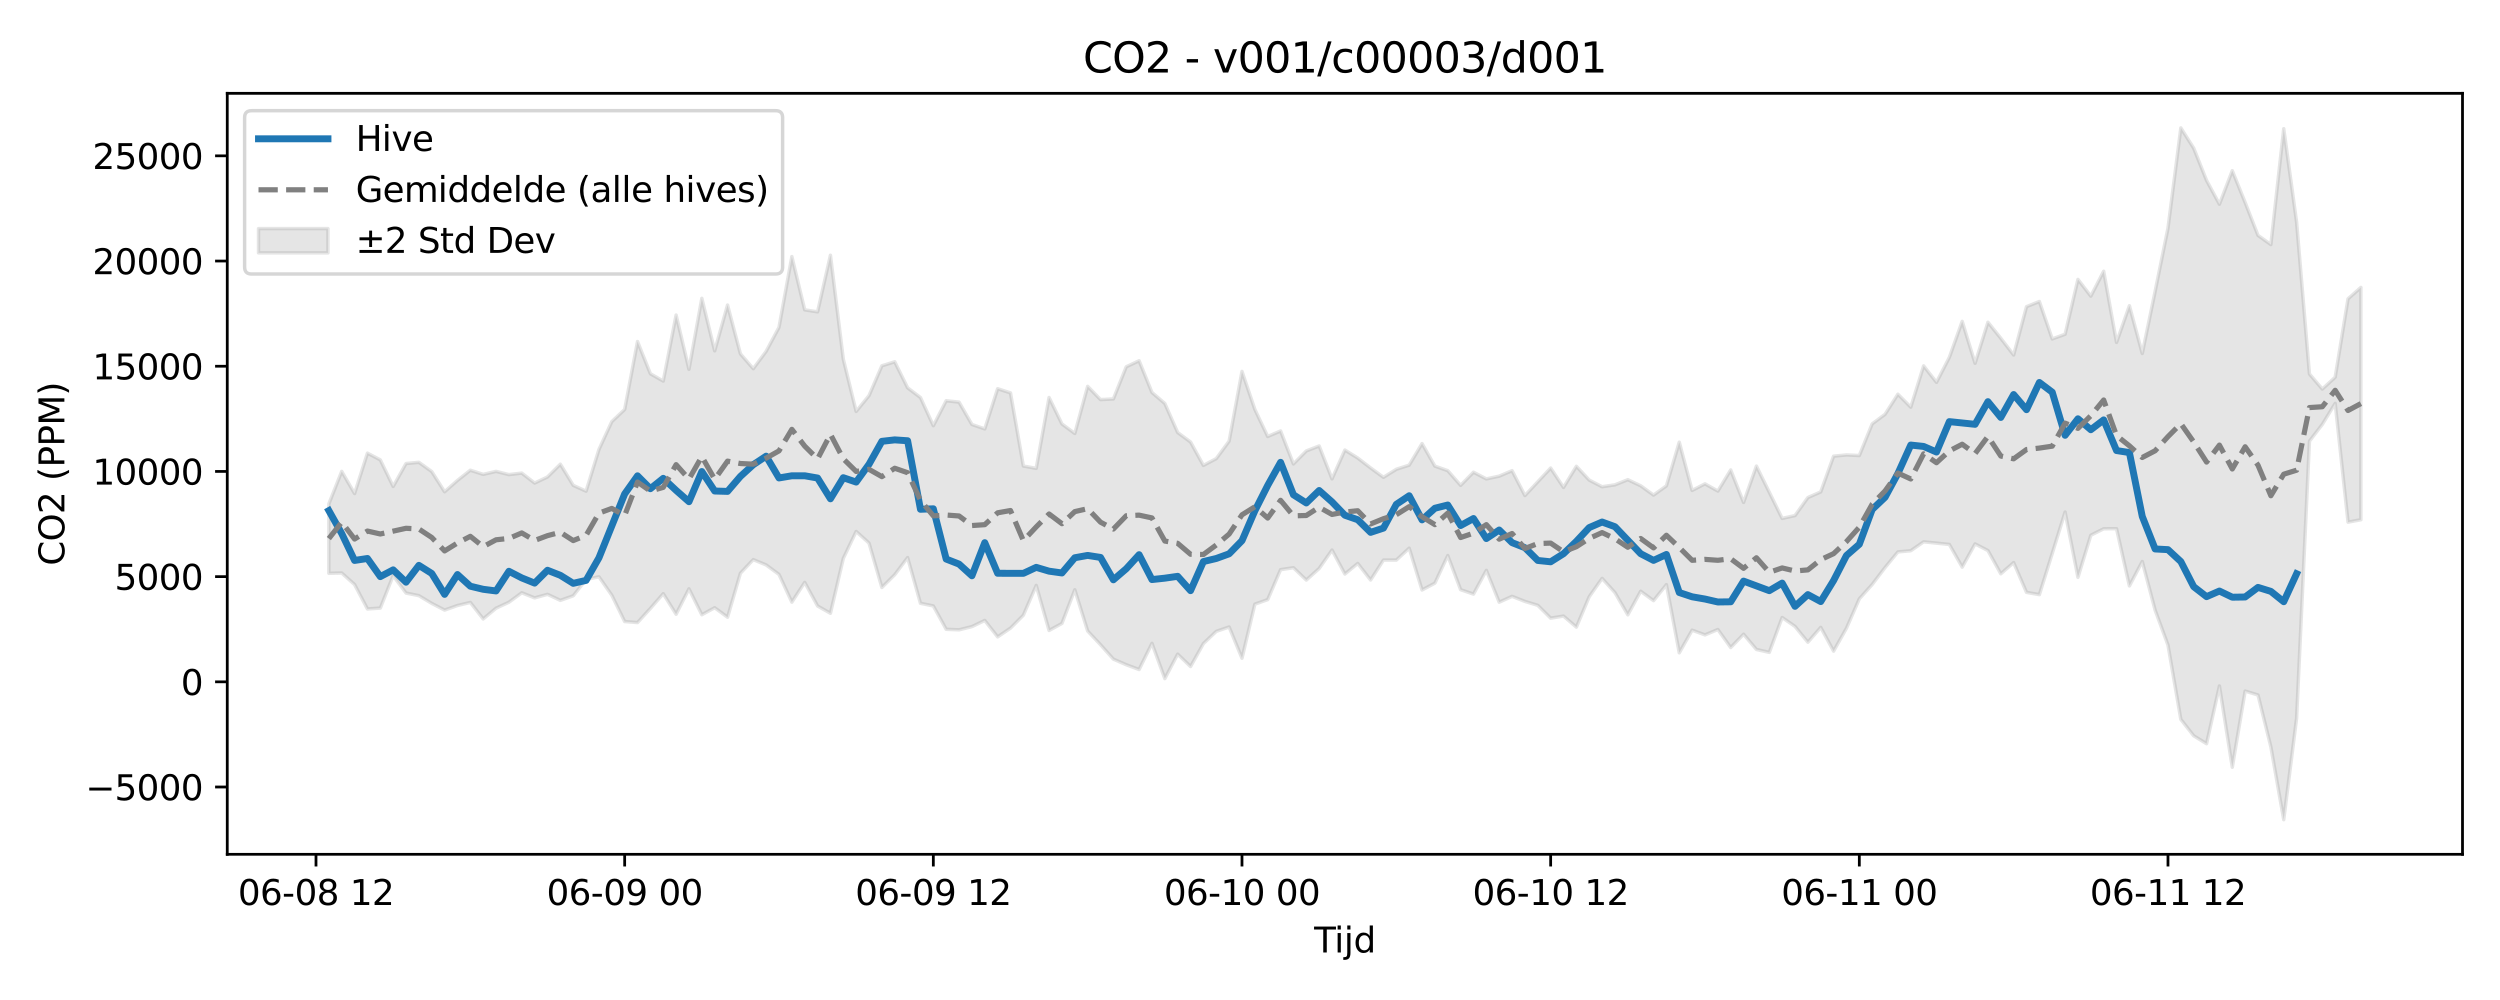 <?xml version="1.0" encoding="utf-8" standalone="no"?>
<!DOCTYPE svg PUBLIC "-//W3C//DTD SVG 1.1//EN"
  "http://www.w3.org/Graphics/SVG/1.1/DTD/svg11.dtd">
<svg xmlns:xlink="http://www.w3.org/1999/xlink" width="720pt" height="288pt" viewBox="0 0 720 288" xmlns="http://www.w3.org/2000/svg" version="1.1">
 <defs>
  <style type="text/css">*{stroke-linejoin: round; stroke-linecap: butt}</style>
 </defs>
 <g id="figure_1">
  <g id="patch_1">
   <path d="M 0 288 
L 720 288 
L 720 0 
L 0 0 
z
" style="fill: #ffffff"/>
  </g>
  <g id="axes_1">
   <g id="patch_2">
    <path d="M 65.45 246.04 
L 709.2 246.04 
L 709.2 26.88 
L 65.45 26.88 
z
" style="fill: #ffffff"/>
   </g>
   <g id="FillBetweenPolyCollection_1">
    <defs>
     <path id="m226ddd2a98" d="M 94.711 -142.892 
L 94.711 -122.888 
L 98.415 -122.974 
L 102.119 -119.655 
L 105.823 -112.621 
L 109.527 -112.869 
L 113.231 -122.221 
L 116.935 -117.198 
L 120.639 -116.45 
L 124.343 -114.221 
L 128.047 -112.298 
L 131.751 -113.607 
L 135.455 -114.495 
L 139.159 -109.742 
L 142.863 -112.836 
L 146.567 -114.556 
L 150.271 -117.28 
L 153.975 -115.806 
L 157.679 -116.831 
L 161.383 -115.09 
L 165.087 -116.406 
L 168.791 -121.104 
L 172.495 -121.879 
L 176.199 -116.568 
L 179.903 -108.994 
L 183.607 -108.7 
L 187.311 -112.774 
L 191.015 -117.022 
L 194.719 -111.094 
L 198.423 -118.417 
L 202.126 -110.954 
L 205.83 -112.976 
L 209.534 -110.239 
L 213.238 -122.91 
L 216.942 -126.828 
L 220.646 -125.298 
L 224.35 -122.568 
L 228.054 -114.579 
L 231.758 -120.276 
L 235.462 -113.474 
L 239.166 -111.375 
L 242.87 -127.166 
L 246.574 -134.935 
L 250.278 -131.588 
L 253.982 -118.807 
L 257.686 -122.484 
L 261.39 -127.411 
L 265.094 -114.248 
L 268.798 -113.487 
L 272.502 -106.757 
L 276.206 -106.609 
L 279.91 -107.535 
L 283.614 -109.312 
L 287.318 -104.577 
L 291.022 -107.096 
L 294.726 -110.816 
L 298.43 -119.397 
L 302.134 -106.423 
L 305.838 -108.454 
L 309.542 -118.151 
L 313.246 -106.27 
L 316.95 -102.317 
L 320.654 -98.17 
L 324.358 -96.556 
L 328.061 -95.172 
L 331.765 -102.714 
L 335.469 -92.556 
L 339.173 -99.608 
L 342.877 -96.035 
L 346.581 -102.649 
L 350.285 -106.166 
L 353.989 -107.427 
L 357.693 -98.427 
L 361.397 -114 
L 365.101 -115.31 
L 368.805 -123.931 
L 372.509 -124.497 
L 376.213 -120.947 
L 379.917 -124.272 
L 383.621 -129.587 
L 387.325 -122.679 
L 391.029 -125.726 
L 394.733 -120.957 
L 398.437 -126.695 
L 402.141 -126.694 
L 405.845 -130.128 
L 409.549 -118.081 
L 413.253 -120.055 
L 416.957 -128.002 
L 420.661 -118.171 
L 424.365 -116.899 
L 428.069 -123.739 
L 431.773 -114.569 
L 435.477 -116.253 
L 439.181 -114.791 
L 442.885 -113.663 
L 446.589 -109.97 
L 450.292 -110.569 
L 453.996 -107.389 
L 457.7 -116.152 
L 461.404 -121.419 
L 465.108 -117.329 
L 468.812 -110.931 
L 472.516 -117.724 
L 476.22 -115.012 
L 479.924 -119.62 
L 483.628 -99.984 
L 487.332 -106.514 
L 491.036 -105.149 
L 494.74 -106.702 
L 498.444 -101.506 
L 502.148 -105.344 
L 505.852 -100.954 
L 509.556 -100.11 
L 513.26 -110.165 
L 516.964 -107.591 
L 520.668 -103.044 
L 524.372 -107.319 
L 528.076 -100.471 
L 531.78 -107.068 
L 535.484 -115.533 
L 539.188 -119.669 
L 542.892 -124.538 
L 546.596 -129.046 
L 550.3 -129.383 
L 554.004 -131.951 
L 557.708 -131.583 
L 561.412 -131.192 
L 565.116 -124.669 
L 568.82 -131.352 
L 572.524 -129.44 
L 576.227 -122.746 
L 579.931 -125.97 
L 583.635 -117.394 
L 587.339 -116.743 
L 591.043 -128.613 
L 594.747 -140.534 
L 598.451 -121.728 
L 602.155 -133.854 
L 605.859 -135.712 
L 609.563 -135.723 
L 613.267 -119.257 
L 616.971 -126.289 
L 620.675 -112.285 
L 624.379 -102.214 
L 628.083 -80.811 
L 631.787 -76.089 
L 635.491 -73.811 
L 639.195 -90.443 
L 642.899 -67.026 
L 646.603 -88.975 
L 650.307 -87.834 
L 654.011 -72.9 
L 657.715 -51.922 
L 661.419 -81.128 
L 665.123 -160.953 
L 668.827 -165.771 
L 672.531 -171.829 
L 676.235 -137.617 
L 679.939 -138.319 
L 679.939 -205.218 
L 679.939 -205.218 
L 676.235 -201.945 
L 672.531 -179.352 
L 668.827 -175.951 
L 665.123 -180.285 
L 661.419 -224.041 
L 657.715 -250.937 
L 654.011 -217.561 
L 650.307 -220.205 
L 646.603 -229.684 
L 642.899 -238.845 
L 639.195 -229.18 
L 635.491 -236.041 
L 631.787 -245.327 
L 628.083 -251.158 
L 624.379 -222.307 
L 620.675 -204.075 
L 616.971 -186.198 
L 613.267 -199.948 
L 609.563 -189.384 
L 605.859 -209.887 
L 602.155 -202.704 
L 598.451 -207.53 
L 594.747 -191.735 
L 591.043 -190.391 
L 587.339 -201.168 
L 583.635 -199.678 
L 579.931 -185.755 
L 576.227 -190.581 
L 572.524 -195.195 
L 568.82 -183.367 
L 565.116 -195.451 
L 561.412 -185.08 
L 557.708 -177.888 
L 554.004 -182.633 
L 550.3 -170.73 
L 546.596 -174.468 
L 542.892 -168.683 
L 539.188 -165.924 
L 535.484 -156.812 
L 531.78 -156.982 
L 528.076 -156.623 
L 524.372 -146.334 
L 520.668 -144.705 
L 516.964 -139.515 
L 513.26 -138.701 
L 509.556 -146.239 
L 505.852 -153.772 
L 502.148 -143.3 
L 498.444 -152.654 
L 494.74 -146.573 
L 491.036 -148.653 
L 487.332 -146.751 
L 483.628 -160.657 
L 479.924 -148.072 
L 476.22 -145.414 
L 472.516 -148.1 
L 468.812 -149.852 
L 465.108 -148.37 
L 461.404 -147.817 
L 457.7 -149.739 
L 453.996 -153.704 
L 450.292 -147.618 
L 446.589 -153.204 
L 442.885 -149.249 
L 439.181 -145.279 
L 435.477 -152.445 
L 431.773 -150.87 
L 428.069 -150.076 
L 424.365 -152.01 
L 420.661 -148.221 
L 416.957 -152.451 
L 413.253 -153.753 
L 409.549 -160.254 
L 405.845 -154.043 
L 402.141 -152.85 
L 398.437 -150.528 
L 394.733 -153.243 
L 391.029 -156.088 
L 387.325 -158.387 
L 383.621 -150.095 
L 379.917 -159.566 
L 376.213 -158.128 
L 372.509 -154.38 
L 368.805 -163.885 
L 365.101 -162.289 
L 361.397 -170.088 
L 357.693 -181.032 
L 353.989 -160.954 
L 350.285 -155.917 
L 346.581 -153.965 
L 342.877 -160.707 
L 339.173 -163.437 
L 335.469 -171.804 
L 331.765 -174.968 
L 328.061 -184.107 
L 324.358 -182.366 
L 320.654 -173.105 
L 316.95 -172.917 
L 313.246 -176.736 
L 309.542 -163.167 
L 305.838 -165.902 
L 302.134 -173.517 
L 298.43 -153.116 
L 294.726 -153.783 
L 291.022 -174.846 
L 287.318 -176.048 
L 283.614 -164.477 
L 279.91 -165.754 
L 276.206 -172.19 
L 272.502 -172.588 
L 268.798 -165.397 
L 265.094 -173.508 
L 261.39 -176.318 
L 257.686 -183.805 
L 253.982 -182.649 
L 250.278 -174.072 
L 246.574 -169.507 
L 242.87 -184.574 
L 239.166 -214.497 
L 235.462 -198.192 
L 231.758 -198.764 
L 228.054 -214.111 
L 224.35 -193.728 
L 220.646 -186.818 
L 216.942 -181.812 
L 213.238 -186.101 
L 209.534 -200.149 
L 205.83 -186.954 
L 202.126 -202.081 
L 198.423 -181.635 
L 194.719 -197.266 
L 191.015 -178.251 
L 187.311 -180.362 
L 183.607 -189.645 
L 179.903 -170.07 
L 176.199 -166.584 
L 172.495 -158.547 
L 168.791 -146.538 
L 165.087 -148.223 
L 161.383 -154.317 
L 157.679 -150.636 
L 153.975 -148.883 
L 150.271 -151.749 
L 146.567 -151.314 
L 142.863 -152.243 
L 139.159 -151.382 
L 135.455 -152.579 
L 131.751 -149.639 
L 128.047 -146.371 
L 124.343 -152.193 
L 120.639 -154.853 
L 116.935 -154.507 
L 113.231 -147.894 
L 109.527 -155.557 
L 105.823 -157.497 
L 102.119 -145.861 
L 98.415 -152.246 
L 94.711 -142.892 
z
" style="stroke: #808080; stroke-opacity: 0.2"/>
    </defs>
    <g clip-path="url(#pb42e185a07)">
     <use xlink:href="#m226ddd2a98" x="0" y="288" style="fill: #808080; fill-opacity: 0.2; stroke: #808080; stroke-opacity: 0.2"/>
    </g>
   </g>
   <g id="matplotlib.axis_1">
    <g id="xtick_1">
     <g id="line2d_1">
      <defs>
       <path id="m6444cb2dff" d="M 0 0 
L 0 3.5 
" style="stroke: #000000; stroke-width: 0.8"/>
      </defs>
      <g>
       <use xlink:href="#m6444cb2dff" x="91.007" y="246.04" style="stroke: #000000; stroke-width: 0.8"/>
      </g>
     </g>
     <g id="text_1">
      <!-- 06-08 12 -->
      <g transform="translate(68.527 260.638) scale(0.1 -0.1)">
       <defs>
        <path id="DejaVuSans-30" d="M 2034 4250 
Q 1547 4250 1301 3770 
Q 1056 3291 1056 2328 
Q 1056 1369 1301 889 
Q 1547 409 2034 409 
Q 2525 409 2770 889 
Q 3016 1369 3016 2328 
Q 3016 3291 2770 3770 
Q 2525 4250 2034 4250 
z
M 2034 4750 
Q 2819 4750 3233 4129 
Q 3647 3509 3647 2328 
Q 3647 1150 3233 529 
Q 2819 -91 2034 -91 
Q 1250 -91 836 529 
Q 422 1150 422 2328 
Q 422 3509 836 4129 
Q 1250 4750 2034 4750 
z
" transform="scale(0.016)"/>
        <path id="DejaVuSans-36" d="M 2113 2584 
Q 1688 2584 1439 2293 
Q 1191 2003 1191 1497 
Q 1191 994 1439 701 
Q 1688 409 2113 409 
Q 2538 409 2786 701 
Q 3034 994 3034 1497 
Q 3034 2003 2786 2293 
Q 2538 2584 2113 2584 
z
M 3366 4563 
L 3366 3988 
Q 3128 4100 2886 4159 
Q 2644 4219 2406 4219 
Q 1781 4219 1451 3797 
Q 1122 3375 1075 2522 
Q 1259 2794 1537 2939 
Q 1816 3084 2150 3084 
Q 2853 3084 3261 2657 
Q 3669 2231 3669 1497 
Q 3669 778 3244 343 
Q 2819 -91 2113 -91 
Q 1303 -91 875 529 
Q 447 1150 447 2328 
Q 447 3434 972 4092 
Q 1497 4750 2381 4750 
Q 2619 4750 2861 4703 
Q 3103 4656 3366 4563 
z
" transform="scale(0.016)"/>
        <path id="DejaVuSans-2d" d="M 313 2009 
L 1997 2009 
L 1997 1497 
L 313 1497 
L 313 2009 
z
" transform="scale(0.016)"/>
        <path id="DejaVuSans-38" d="M 2034 2216 
Q 1584 2216 1326 1975 
Q 1069 1734 1069 1313 
Q 1069 891 1326 650 
Q 1584 409 2034 409 
Q 2484 409 2743 651 
Q 3003 894 3003 1313 
Q 3003 1734 2745 1975 
Q 2488 2216 2034 2216 
z
M 1403 2484 
Q 997 2584 770 2862 
Q 544 3141 544 3541 
Q 544 4100 942 4425 
Q 1341 4750 2034 4750 
Q 2731 4750 3128 4425 
Q 3525 4100 3525 3541 
Q 3525 3141 3298 2862 
Q 3072 2584 2669 2484 
Q 3125 2378 3379 2068 
Q 3634 1759 3634 1313 
Q 3634 634 3220 271 
Q 2806 -91 2034 -91 
Q 1263 -91 848 271 
Q 434 634 434 1313 
Q 434 1759 690 2068 
Q 947 2378 1403 2484 
z
M 1172 3481 
Q 1172 3119 1398 2916 
Q 1625 2713 2034 2713 
Q 2441 2713 2670 2916 
Q 2900 3119 2900 3481 
Q 2900 3844 2670 4047 
Q 2441 4250 2034 4250 
Q 1625 4250 1398 4047 
Q 1172 3844 1172 3481 
z
" transform="scale(0.016)"/>
        <path id="DejaVuSans-20" transform="scale(0.016)"/>
        <path id="DejaVuSans-31" d="M 794 531 
L 1825 531 
L 1825 4091 
L 703 3866 
L 703 4441 
L 1819 4666 
L 2450 4666 
L 2450 531 
L 3481 531 
L 3481 0 
L 794 0 
L 794 531 
z
" transform="scale(0.016)"/>
        <path id="DejaVuSans-32" d="M 1228 531 
L 3431 531 
L 3431 0 
L 469 0 
L 469 531 
Q 828 903 1448 1529 
Q 2069 2156 2228 2338 
Q 2531 2678 2651 2914 
Q 2772 3150 2772 3378 
Q 2772 3750 2511 3984 
Q 2250 4219 1831 4219 
Q 1534 4219 1204 4116 
Q 875 4013 500 3803 
L 500 4441 
Q 881 4594 1212 4672 
Q 1544 4750 1819 4750 
Q 2544 4750 2975 4387 
Q 3406 4025 3406 3419 
Q 3406 3131 3298 2873 
Q 3191 2616 2906 2266 
Q 2828 2175 2409 1742 
Q 1991 1309 1228 531 
z
" transform="scale(0.016)"/>
       </defs>
       <use xlink:href="#DejaVuSans-30"/>
       <use xlink:href="#DejaVuSans-36" transform="translate(63.623 0)"/>
       <use xlink:href="#DejaVuSans-2d" transform="translate(127.246 0)"/>
       <use xlink:href="#DejaVuSans-30" transform="translate(163.33 0)"/>
       <use xlink:href="#DejaVuSans-38" transform="translate(226.953 0)"/>
       <use xlink:href="#DejaVuSans-20" transform="translate(290.576 0)"/>
       <use xlink:href="#DejaVuSans-31" transform="translate(322.363 0)"/>
       <use xlink:href="#DejaVuSans-32" transform="translate(385.986 0)"/>
      </g>
     </g>
    </g>
    <g id="xtick_2">
     <g id="line2d_2">
      <g>
       <use xlink:href="#m6444cb2dff" x="179.903" y="246.04" style="stroke: #000000; stroke-width: 0.8"/>
      </g>
     </g>
     <g id="text_2">
      <!-- 06-09 00 -->
      <g transform="translate(157.422 260.638) scale(0.1 -0.1)">
       <defs>
        <path id="DejaVuSans-39" d="M 703 97 
L 703 672 
Q 941 559 1184 500 
Q 1428 441 1663 441 
Q 2288 441 2617 861 
Q 2947 1281 2994 2138 
Q 2813 1869 2534 1725 
Q 2256 1581 1919 1581 
Q 1219 1581 811 2004 
Q 403 2428 403 3163 
Q 403 3881 828 4315 
Q 1253 4750 1959 4750 
Q 2769 4750 3195 4129 
Q 3622 3509 3622 2328 
Q 3622 1225 3098 567 
Q 2575 -91 1691 -91 
Q 1453 -91 1209 -44 
Q 966 3 703 97 
z
M 1959 2075 
Q 2384 2075 2632 2365 
Q 2881 2656 2881 3163 
Q 2881 3666 2632 3958 
Q 2384 4250 1959 4250 
Q 1534 4250 1286 3958 
Q 1038 3666 1038 3163 
Q 1038 2656 1286 2365 
Q 1534 2075 1959 2075 
z
" transform="scale(0.016)"/>
       </defs>
       <use xlink:href="#DejaVuSans-30"/>
       <use xlink:href="#DejaVuSans-36" transform="translate(63.623 0)"/>
       <use xlink:href="#DejaVuSans-2d" transform="translate(127.246 0)"/>
       <use xlink:href="#DejaVuSans-30" transform="translate(163.33 0)"/>
       <use xlink:href="#DejaVuSans-39" transform="translate(226.953 0)"/>
       <use xlink:href="#DejaVuSans-20" transform="translate(290.576 0)"/>
       <use xlink:href="#DejaVuSans-30" transform="translate(322.363 0)"/>
       <use xlink:href="#DejaVuSans-30" transform="translate(385.986 0)"/>
      </g>
     </g>
    </g>
    <g id="xtick_3">
     <g id="line2d_3">
      <g>
       <use xlink:href="#m6444cb2dff" x="268.798" y="246.04" style="stroke: #000000; stroke-width: 0.8"/>
      </g>
     </g>
     <g id="text_3">
      <!-- 06-09 12 -->
      <g transform="translate(246.317 260.638) scale(0.1 -0.1)">
       <use xlink:href="#DejaVuSans-30"/>
       <use xlink:href="#DejaVuSans-36" transform="translate(63.623 0)"/>
       <use xlink:href="#DejaVuSans-2d" transform="translate(127.246 0)"/>
       <use xlink:href="#DejaVuSans-30" transform="translate(163.33 0)"/>
       <use xlink:href="#DejaVuSans-39" transform="translate(226.953 0)"/>
       <use xlink:href="#DejaVuSans-20" transform="translate(290.576 0)"/>
       <use xlink:href="#DejaVuSans-31" transform="translate(322.363 0)"/>
       <use xlink:href="#DejaVuSans-32" transform="translate(385.986 0)"/>
      </g>
     </g>
    </g>
    <g id="xtick_4">
     <g id="line2d_4">
      <g>
       <use xlink:href="#m6444cb2dff" x="357.693" y="246.04" style="stroke: #000000; stroke-width: 0.8"/>
      </g>
     </g>
     <g id="text_4">
      <!-- 06-10 00 -->
      <g transform="translate(335.213 260.638) scale(0.1 -0.1)">
       <use xlink:href="#DejaVuSans-30"/>
       <use xlink:href="#DejaVuSans-36" transform="translate(63.623 0)"/>
       <use xlink:href="#DejaVuSans-2d" transform="translate(127.246 0)"/>
       <use xlink:href="#DejaVuSans-31" transform="translate(163.33 0)"/>
       <use xlink:href="#DejaVuSans-30" transform="translate(226.953 0)"/>
       <use xlink:href="#DejaVuSans-20" transform="translate(290.576 0)"/>
       <use xlink:href="#DejaVuSans-30" transform="translate(322.363 0)"/>
       <use xlink:href="#DejaVuSans-30" transform="translate(385.986 0)"/>
      </g>
     </g>
    </g>
    <g id="xtick_5">
     <g id="line2d_5">
      <g>
       <use xlink:href="#m6444cb2dff" x="446.589" y="246.04" style="stroke: #000000; stroke-width: 0.8"/>
      </g>
     </g>
     <g id="text_5">
      <!-- 06-10 12 -->
      <g transform="translate(424.108 260.638) scale(0.1 -0.1)">
       <use xlink:href="#DejaVuSans-30"/>
       <use xlink:href="#DejaVuSans-36" transform="translate(63.623 0)"/>
       <use xlink:href="#DejaVuSans-2d" transform="translate(127.246 0)"/>
       <use xlink:href="#DejaVuSans-31" transform="translate(163.33 0)"/>
       <use xlink:href="#DejaVuSans-30" transform="translate(226.953 0)"/>
       <use xlink:href="#DejaVuSans-20" transform="translate(290.576 0)"/>
       <use xlink:href="#DejaVuSans-31" transform="translate(322.363 0)"/>
       <use xlink:href="#DejaVuSans-32" transform="translate(385.986 0)"/>
      </g>
     </g>
    </g>
    <g id="xtick_6">
     <g id="line2d_6">
      <g>
       <use xlink:href="#m6444cb2dff" x="535.484" y="246.04" style="stroke: #000000; stroke-width: 0.8"/>
      </g>
     </g>
     <g id="text_6">
      <!-- 06-11 00 -->
      <g transform="translate(513.003 260.638) scale(0.1 -0.1)">
       <use xlink:href="#DejaVuSans-30"/>
       <use xlink:href="#DejaVuSans-36" transform="translate(63.623 0)"/>
       <use xlink:href="#DejaVuSans-2d" transform="translate(127.246 0)"/>
       <use xlink:href="#DejaVuSans-31" transform="translate(163.33 0)"/>
       <use xlink:href="#DejaVuSans-31" transform="translate(226.953 0)"/>
       <use xlink:href="#DejaVuSans-20" transform="translate(290.576 0)"/>
       <use xlink:href="#DejaVuSans-30" transform="translate(322.363 0)"/>
       <use xlink:href="#DejaVuSans-30" transform="translate(385.986 0)"/>
      </g>
     </g>
    </g>
    <g id="xtick_7">
     <g id="line2d_7">
      <g>
       <use xlink:href="#m6444cb2dff" x="624.379" y="246.04" style="stroke: #000000; stroke-width: 0.8"/>
      </g>
     </g>
     <g id="text_7">
      <!-- 06-11 12 -->
      <g transform="translate(601.899 260.638) scale(0.1 -0.1)">
       <use xlink:href="#DejaVuSans-30"/>
       <use xlink:href="#DejaVuSans-36" transform="translate(63.623 0)"/>
       <use xlink:href="#DejaVuSans-2d" transform="translate(127.246 0)"/>
       <use xlink:href="#DejaVuSans-31" transform="translate(163.33 0)"/>
       <use xlink:href="#DejaVuSans-31" transform="translate(226.953 0)"/>
       <use xlink:href="#DejaVuSans-20" transform="translate(290.576 0)"/>
       <use xlink:href="#DejaVuSans-31" transform="translate(322.363 0)"/>
       <use xlink:href="#DejaVuSans-32" transform="translate(385.986 0)"/>
      </g>
     </g>
    </g>
    <g id="text_8">
     <!-- Tijd -->
     <g transform="translate(378.475 274.317) scale(0.1 -0.1)">
      <defs>
       <path id="DejaVuSans-54" d="M -19 4666 
L 3928 4666 
L 3928 4134 
L 2272 4134 
L 2272 0 
L 1638 0 
L 1638 4134 
L -19 4134 
L -19 4666 
z
" transform="scale(0.016)"/>
       <path id="DejaVuSans-69" d="M 603 3500 
L 1178 3500 
L 1178 0 
L 603 0 
L 603 3500 
z
M 603 4863 
L 1178 4863 
L 1178 4134 
L 603 4134 
L 603 4863 
z
" transform="scale(0.016)"/>
       <path id="DejaVuSans-6a" d="M 603 3500 
L 1178 3500 
L 1178 -63 
Q 1178 -731 923 -1031 
Q 669 -1331 103 -1331 
L -116 -1331 
L -116 -844 
L 38 -844 
Q 366 -844 484 -692 
Q 603 -541 603 -63 
L 603 3500 
z
M 603 4863 
L 1178 4863 
L 1178 4134 
L 603 4134 
L 603 4863 
z
" transform="scale(0.016)"/>
       <path id="DejaVuSans-64" d="M 2906 2969 
L 2906 4863 
L 3481 4863 
L 3481 0 
L 2906 0 
L 2906 525 
Q 2725 213 2448 61 
Q 2172 -91 1784 -91 
Q 1150 -91 751 415 
Q 353 922 353 1747 
Q 353 2572 751 3078 
Q 1150 3584 1784 3584 
Q 2172 3584 2448 3432 
Q 2725 3281 2906 2969 
z
M 947 1747 
Q 947 1113 1208 752 
Q 1469 391 1925 391 
Q 2381 391 2643 752 
Q 2906 1113 2906 1747 
Q 2906 2381 2643 2742 
Q 2381 3103 1925 3103 
Q 1469 3103 1208 2742 
Q 947 2381 947 1747 
z
" transform="scale(0.016)"/>
      </defs>
      <use xlink:href="#DejaVuSans-54"/>
      <use xlink:href="#DejaVuSans-69" transform="translate(57.959 0)"/>
      <use xlink:href="#DejaVuSans-6a" transform="translate(85.742 0)"/>
      <use xlink:href="#DejaVuSans-64" transform="translate(113.525 0)"/>
     </g>
    </g>
   </g>
   <g id="matplotlib.axis_2">
    <g id="ytick_1">
     <g id="line2d_8">
      <defs>
       <path id="m4455c60617" d="M 0 0 
L -3.5 0 
" style="stroke: #000000; stroke-width: 0.8"/>
      </defs>
      <g>
       <use xlink:href="#m4455c60617" x="65.45" y="226.661" style="stroke: #000000; stroke-width: 0.8"/>
      </g>
     </g>
     <g id="text_9">
      <!-- −5000 -->
      <g transform="translate(24.62 230.461) scale(0.1 -0.1)">
       <defs>
        <path id="DejaVuSans-2212" d="M 678 2272 
L 4684 2272 
L 4684 1741 
L 678 1741 
L 678 2272 
z
" transform="scale(0.016)"/>
        <path id="DejaVuSans-35" d="M 691 4666 
L 3169 4666 
L 3169 4134 
L 1269 4134 
L 1269 2991 
Q 1406 3038 1543 3061 
Q 1681 3084 1819 3084 
Q 2600 3084 3056 2656 
Q 3513 2228 3513 1497 
Q 3513 744 3044 326 
Q 2575 -91 1722 -91 
Q 1428 -91 1123 -41 
Q 819 9 494 109 
L 494 744 
Q 775 591 1075 516 
Q 1375 441 1709 441 
Q 2250 441 2565 725 
Q 2881 1009 2881 1497 
Q 2881 1984 2565 2268 
Q 2250 2553 1709 2553 
Q 1456 2553 1204 2497 
Q 953 2441 691 2322 
L 691 4666 
z
" transform="scale(0.016)"/>
       </defs>
       <use xlink:href="#DejaVuSans-2212"/>
       <use xlink:href="#DejaVuSans-35" transform="translate(83.789 0)"/>
       <use xlink:href="#DejaVuSans-30" transform="translate(147.412 0)"/>
       <use xlink:href="#DejaVuSans-30" transform="translate(211.035 0)"/>
       <use xlink:href="#DejaVuSans-30" transform="translate(274.658 0)"/>
      </g>
     </g>
    </g>
    <g id="ytick_2">
     <g id="line2d_9">
      <g>
       <use xlink:href="#m4455c60617" x="65.45" y="196.365" style="stroke: #000000; stroke-width: 0.8"/>
      </g>
     </g>
     <g id="text_10">
      <!-- 0 -->
      <g transform="translate(52.087 200.164) scale(0.1 -0.1)">
       <use xlink:href="#DejaVuSans-30"/>
      </g>
     </g>
    </g>
    <g id="ytick_3">
     <g id="line2d_10">
      <g>
       <use xlink:href="#m4455c60617" x="65.45" y="166.068" style="stroke: #000000; stroke-width: 0.8"/>
      </g>
     </g>
     <g id="text_11">
      <!-- 5000 -->
      <g transform="translate(33 169.867) scale(0.1 -0.1)">
       <use xlink:href="#DejaVuSans-35"/>
       <use xlink:href="#DejaVuSans-30" transform="translate(63.623 0)"/>
       <use xlink:href="#DejaVuSans-30" transform="translate(127.246 0)"/>
       <use xlink:href="#DejaVuSans-30" transform="translate(190.869 0)"/>
      </g>
     </g>
    </g>
    <g id="ytick_4">
     <g id="line2d_11">
      <g>
       <use xlink:href="#m4455c60617" x="65.45" y="135.771" style="stroke: #000000; stroke-width: 0.8"/>
      </g>
     </g>
     <g id="text_12">
      <!-- 10000 -->
      <g transform="translate(26.637 139.571) scale(0.1 -0.1)">
       <use xlink:href="#DejaVuSans-31"/>
       <use xlink:href="#DejaVuSans-30" transform="translate(63.623 0)"/>
       <use xlink:href="#DejaVuSans-30" transform="translate(127.246 0)"/>
       <use xlink:href="#DejaVuSans-30" transform="translate(190.869 0)"/>
       <use xlink:href="#DejaVuSans-30" transform="translate(254.492 0)"/>
      </g>
     </g>
    </g>
    <g id="ytick_5">
     <g id="line2d_12">
      <g>
       <use xlink:href="#m4455c60617" x="65.45" y="105.475" style="stroke: #000000; stroke-width: 0.8"/>
      </g>
     </g>
     <g id="text_13">
      <!-- 15000 -->
      <g transform="translate(26.637 109.274) scale(0.1 -0.1)">
       <use xlink:href="#DejaVuSans-31"/>
       <use xlink:href="#DejaVuSans-35" transform="translate(63.623 0)"/>
       <use xlink:href="#DejaVuSans-30" transform="translate(127.246 0)"/>
       <use xlink:href="#DejaVuSans-30" transform="translate(190.869 0)"/>
       <use xlink:href="#DejaVuSans-30" transform="translate(254.492 0)"/>
      </g>
     </g>
    </g>
    <g id="ytick_6">
     <g id="line2d_13">
      <g>
       <use xlink:href="#m4455c60617" x="65.45" y="75.178" style="stroke: #000000; stroke-width: 0.8"/>
      </g>
     </g>
     <g id="text_14">
      <!-- 20000 -->
      <g transform="translate(26.637 78.977) scale(0.1 -0.1)">
       <use xlink:href="#DejaVuSans-32"/>
       <use xlink:href="#DejaVuSans-30" transform="translate(63.623 0)"/>
       <use xlink:href="#DejaVuSans-30" transform="translate(127.246 0)"/>
       <use xlink:href="#DejaVuSans-30" transform="translate(190.869 0)"/>
       <use xlink:href="#DejaVuSans-30" transform="translate(254.492 0)"/>
      </g>
     </g>
    </g>
    <g id="ytick_7">
     <g id="line2d_14">
      <g>
       <use xlink:href="#m4455c60617" x="65.45" y="44.881" style="stroke: #000000; stroke-width: 0.8"/>
      </g>
     </g>
     <g id="text_15">
      <!-- 25000 -->
      <g transform="translate(26.637 48.681) scale(0.1 -0.1)">
       <use xlink:href="#DejaVuSans-32"/>
       <use xlink:href="#DejaVuSans-35" transform="translate(63.623 0)"/>
       <use xlink:href="#DejaVuSans-30" transform="translate(127.246 0)"/>
       <use xlink:href="#DejaVuSans-30" transform="translate(190.869 0)"/>
       <use xlink:href="#DejaVuSans-30" transform="translate(254.492 0)"/>
      </g>
     </g>
    </g>
    <g id="text_16">
     <!-- CO2 (PPM) -->
     <g transform="translate(18.541 162.903) rotate(-90) scale(0.1 -0.1)">
      <defs>
       <path id="DejaVuSans-43" d="M 4122 4306 
L 4122 3641 
Q 3803 3938 3442 4084 
Q 3081 4231 2675 4231 
Q 1875 4231 1450 3742 
Q 1025 3253 1025 2328 
Q 1025 1406 1450 917 
Q 1875 428 2675 428 
Q 3081 428 3442 575 
Q 3803 722 4122 1019 
L 4122 359 
Q 3791 134 3420 21 
Q 3050 -91 2638 -91 
Q 1578 -91 968 557 
Q 359 1206 359 2328 
Q 359 3453 968 4101 
Q 1578 4750 2638 4750 
Q 3056 4750 3426 4639 
Q 3797 4528 4122 4306 
z
" transform="scale(0.016)"/>
       <path id="DejaVuSans-4f" d="M 2522 4238 
Q 1834 4238 1429 3725 
Q 1025 3213 1025 2328 
Q 1025 1447 1429 934 
Q 1834 422 2522 422 
Q 3209 422 3611 934 
Q 4013 1447 4013 2328 
Q 4013 3213 3611 3725 
Q 3209 4238 2522 4238 
z
M 2522 4750 
Q 3503 4750 4090 4092 
Q 4678 3434 4678 2328 
Q 4678 1225 4090 567 
Q 3503 -91 2522 -91 
Q 1538 -91 948 565 
Q 359 1222 359 2328 
Q 359 3434 948 4092 
Q 1538 4750 2522 4750 
z
" transform="scale(0.016)"/>
       <path id="DejaVuSans-28" d="M 1984 4856 
Q 1566 4138 1362 3434 
Q 1159 2731 1159 2009 
Q 1159 1288 1364 580 
Q 1569 -128 1984 -844 
L 1484 -844 
Q 1016 -109 783 600 
Q 550 1309 550 2009 
Q 550 2706 781 3412 
Q 1013 4119 1484 4856 
L 1984 4856 
z
" transform="scale(0.016)"/>
       <path id="DejaVuSans-50" d="M 1259 4147 
L 1259 2394 
L 2053 2394 
Q 2494 2394 2734 2622 
Q 2975 2850 2975 3272 
Q 2975 3691 2734 3919 
Q 2494 4147 2053 4147 
L 1259 4147 
z
M 628 4666 
L 2053 4666 
Q 2838 4666 3239 4311 
Q 3641 3956 3641 3272 
Q 3641 2581 3239 2228 
Q 2838 1875 2053 1875 
L 1259 1875 
L 1259 0 
L 628 0 
L 628 4666 
z
" transform="scale(0.016)"/>
       <path id="DejaVuSans-4d" d="M 628 4666 
L 1569 4666 
L 2759 1491 
L 3956 4666 
L 4897 4666 
L 4897 0 
L 4281 0 
L 4281 4097 
L 3078 897 
L 2444 897 
L 1241 4097 
L 1241 0 
L 628 0 
L 628 4666 
z
" transform="scale(0.016)"/>
       <path id="DejaVuSans-29" d="M 513 4856 
L 1013 4856 
Q 1481 4119 1714 3412 
Q 1947 2706 1947 2009 
Q 1947 1309 1714 600 
Q 1481 -109 1013 -844 
L 513 -844 
Q 928 -128 1133 580 
Q 1338 1288 1338 2009 
Q 1338 2731 1133 3434 
Q 928 4138 513 4856 
z
" transform="scale(0.016)"/>
      </defs>
      <use xlink:href="#DejaVuSans-43"/>
      <use xlink:href="#DejaVuSans-4f" transform="translate(69.824 0)"/>
      <use xlink:href="#DejaVuSans-32" transform="translate(148.535 0)"/>
      <use xlink:href="#DejaVuSans-20" transform="translate(212.158 0)"/>
      <use xlink:href="#DejaVuSans-28" transform="translate(243.945 0)"/>
      <use xlink:href="#DejaVuSans-50" transform="translate(282.959 0)"/>
      <use xlink:href="#DejaVuSans-50" transform="translate(343.262 0)"/>
      <use xlink:href="#DejaVuSans-4d" transform="translate(403.564 0)"/>
      <use xlink:href="#DejaVuSans-29" transform="translate(489.844 0)"/>
     </g>
    </g>
   </g>
   <g id="line2d_15">
    <path d="M 94.711 147.06 
L 98.415 153.659 
L 102.119 161.408 
L 105.823 160.843 
L 109.527 166.066 
L 113.231 164.121 
L 116.935 167.67 
L 120.639 162.822 
L 124.343 165.157 
L 128.047 171.176 
L 131.751 165.468 
L 135.455 168.829 
L 139.159 169.718 
L 142.863 170.191 
L 146.567 164.531 
L 150.271 166.44 
L 153.975 167.936 
L 157.679 164.234 
L 161.383 165.692 
L 165.087 167.999 
L 168.791 167.153 
L 172.495 160.657 
L 179.903 142.259 
L 183.607 137.036 
L 187.311 140.744 
L 191.015 137.765 
L 194.719 141.231 
L 198.423 144.489 
L 202.126 135.806 
L 205.83 141.413 
L 209.534 141.52 
L 213.238 137.211 
L 216.942 133.832 
L 220.646 131.38 
L 224.35 137.652 
L 228.054 137.026 
L 231.758 137.024 
L 235.462 137.67 
L 239.166 143.655 
L 242.87 137.577 
L 246.574 138.835 
L 250.278 133.707 
L 253.982 127.102 
L 257.686 126.684 
L 261.39 126.935 
L 265.094 146.672 
L 268.798 146.533 
L 272.502 161.011 
L 276.206 162.459 
L 279.91 165.822 
L 283.614 156.292 
L 287.318 165.105 
L 294.726 165.127 
L 298.43 163.396 
L 302.134 164.497 
L 305.838 165.014 
L 309.542 160.633 
L 313.246 159.958 
L 316.95 160.538 
L 320.654 166.981 
L 324.358 163.802 
L 328.061 159.752 
L 331.765 166.914 
L 335.469 166.512 
L 339.173 165.981 
L 342.877 170.108 
L 346.581 161.73 
L 350.285 160.843 
L 353.989 159.498 
L 357.693 155.709 
L 361.397 147.116 
L 365.101 139.789 
L 368.805 133.152 
L 372.509 142.495 
L 376.213 144.852 
L 379.917 141.265 
L 383.621 144.547 
L 387.325 148.391 
L 391.029 149.678 
L 394.733 153.321 
L 398.437 152.097 
L 402.141 145.25 
L 405.845 142.776 
L 409.549 149.716 
L 413.253 146.371 
L 416.957 145.446 
L 420.661 151.354 
L 424.365 149.334 
L 428.069 155.101 
L 431.773 152.647 
L 435.477 156.284 
L 439.181 157.738 
L 442.885 161.414 
L 446.589 161.798 
L 450.292 159.465 
L 453.996 155.909 
L 457.7 151.944 
L 461.404 150.342 
L 465.108 151.693 
L 472.516 159.469 
L 476.22 161.39 
L 479.924 159.686 
L 483.628 170.646 
L 487.332 171.877 
L 491.036 172.523 
L 494.74 173.372 
L 498.444 173.317 
L 502.148 167.361 
L 509.556 170.112 
L 513.26 167.934 
L 516.964 174.62 
L 520.668 171.247 
L 524.372 173.25 
L 528.076 167.199 
L 531.78 159.989 
L 535.484 156.749 
L 539.188 146.729 
L 542.892 143.216 
L 546.596 136.367 
L 550.3 128.175 
L 554.004 128.575 
L 557.708 130.187 
L 561.412 121.427 
L 568.82 122.203 
L 572.524 115.681 
L 576.227 120.221 
L 579.931 113.631 
L 583.635 117.985 
L 587.339 110.155 
L 591.043 112.95 
L 594.747 125.365 
L 598.451 120.615 
L 602.155 123.758 
L 605.859 120.932 
L 609.563 129.761 
L 613.267 130.336 
L 616.971 148.732 
L 620.675 158.1 
L 624.379 158.3 
L 628.083 161.736 
L 631.787 168.964 
L 635.491 171.837 
L 639.195 170.221 
L 642.899 171.994 
L 646.603 171.936 
L 650.307 169.17 
L 654.011 170.316 
L 657.715 173.291 
L 661.419 165.238 
L 661.419 165.238 
" clip-path="url(#pb42e185a07)" style="fill: none; stroke: #1f77b4; stroke-width: 2; stroke-linecap: square"/>
   </g>
   <g id="line2d_16">
    <path d="M 94.711 155.11 
L 98.415 150.39 
L 102.119 155.242 
L 105.823 152.941 
L 109.527 153.787 
L 116.935 152.148 
L 120.639 152.349 
L 124.343 154.793 
L 128.047 158.666 
L 131.751 156.377 
L 135.455 154.463 
L 139.159 157.438 
L 142.863 155.46 
L 146.567 155.065 
L 150.271 153.485 
L 153.975 155.655 
L 157.679 154.267 
L 161.383 153.297 
L 165.087 155.685 
L 168.791 154.179 
L 172.495 147.787 
L 176.199 146.424 
L 179.903 148.468 
L 183.607 138.827 
L 187.311 141.432 
L 191.015 140.363 
L 194.719 133.82 
L 198.423 137.974 
L 202.126 131.482 
L 205.83 138.035 
L 209.534 132.806 
L 213.238 133.494 
L 216.942 133.68 
L 220.646 131.942 
L 224.35 129.852 
L 228.054 123.655 
L 231.758 128.48 
L 235.462 132.167 
L 239.166 125.064 
L 242.87 132.13 
L 246.574 135.779 
L 250.278 135.17 
L 253.982 137.272 
L 257.686 134.855 
L 261.39 136.136 
L 265.094 144.122 
L 268.798 148.558 
L 272.502 148.327 
L 276.206 148.6 
L 279.91 151.356 
L 283.614 151.106 
L 287.318 147.688 
L 291.022 147.029 
L 294.726 155.7 
L 298.43 151.743 
L 302.134 148.03 
L 305.838 150.822 
L 309.542 147.341 
L 313.246 146.497 
L 316.95 150.383 
L 320.654 152.363 
L 324.358 148.539 
L 328.061 148.361 
L 331.765 149.159 
L 335.469 155.82 
L 339.173 156.478 
L 342.877 159.629 
L 346.581 159.693 
L 350.285 156.958 
L 353.989 153.81 
L 357.693 148.27 
L 361.397 145.956 
L 365.101 149.201 
L 368.805 144.092 
L 372.509 148.562 
L 376.213 148.462 
L 379.917 146.081 
L 383.621 148.159 
L 387.325 147.467 
L 391.029 147.093 
L 394.733 150.9 
L 398.437 149.388 
L 402.141 148.228 
L 405.845 145.915 
L 409.549 148.832 
L 413.253 151.096 
L 416.957 147.774 
L 420.661 154.804 
L 424.365 153.546 
L 428.069 151.093 
L 431.773 155.28 
L 435.477 153.651 
L 439.181 157.965 
L 442.885 156.544 
L 446.589 156.413 
L 450.292 158.907 
L 453.996 157.454 
L 457.7 155.054 
L 461.404 153.382 
L 465.108 155.15 
L 468.812 157.609 
L 472.516 155.088 
L 476.22 157.787 
L 479.924 154.154 
L 483.628 157.679 
L 487.332 161.367 
L 491.036 161.099 
L 494.74 161.363 
L 498.444 160.92 
L 502.148 163.678 
L 505.852 160.637 
L 509.556 164.826 
L 513.26 163.567 
L 516.964 164.447 
L 520.668 164.125 
L 524.372 161.174 
L 528.076 159.453 
L 531.78 155.975 
L 535.484 151.827 
L 539.188 145.203 
L 542.892 141.39 
L 546.596 136.243 
L 550.3 137.944 
L 554.004 130.708 
L 557.708 133.264 
L 561.412 129.864 
L 565.116 127.94 
L 568.82 130.641 
L 572.524 125.683 
L 576.227 131.337 
L 579.931 132.138 
L 583.635 129.464 
L 587.339 129.045 
L 591.043 128.498 
L 594.747 121.866 
L 598.451 123.371 
L 602.155 119.721 
L 605.859 115.201 
L 609.563 125.446 
L 613.267 128.398 
L 616.971 131.756 
L 620.675 129.82 
L 624.379 125.739 
L 628.083 122.015 
L 631.787 127.292 
L 635.491 133.074 
L 639.195 128.188 
L 642.899 135.064 
L 646.603 128.671 
L 650.307 133.981 
L 654.011 142.769 
L 657.715 136.57 
L 661.419 135.416 
L 665.123 117.381 
L 668.827 117.139 
L 672.531 112.41 
L 676.235 118.219 
L 679.939 116.232 
L 679.939 116.232 
" clip-path="url(#pb42e185a07)" style="fill: none; stroke-dasharray: 5.55,2.4; stroke-dashoffset: 0; stroke: #808080; stroke-width: 1.5"/>
   </g>
   <g id="patch_3">
    <path d="M 65.45 246.04 
L 65.45 26.88 
" style="fill: none; stroke: #000000; stroke-width: 0.8; stroke-linejoin: miter; stroke-linecap: square"/>
   </g>
   <g id="patch_4">
    <path d="M 709.2 246.04 
L 709.2 26.88 
" style="fill: none; stroke: #000000; stroke-width: 0.8; stroke-linejoin: miter; stroke-linecap: square"/>
   </g>
   <g id="patch_5">
    <path d="M 65.45 246.04 
L 709.2 246.04 
" style="fill: none; stroke: #000000; stroke-width: 0.8; stroke-linejoin: miter; stroke-linecap: square"/>
   </g>
   <g id="patch_6">
    <path d="M 65.45 26.88 
L 709.2 26.88 
" style="fill: none; stroke: #000000; stroke-width: 0.8; stroke-linejoin: miter; stroke-linecap: square"/>
   </g>
   <g id="text_17">
    <!-- CO2 - v001/c00003/d001 -->
    <g transform="translate(311.922 20.88) scale(0.12 -0.12)">
     <defs>
      <path id="DejaVuSans-76" d="M 191 3500 
L 800 3500 
L 1894 563 
L 2988 3500 
L 3597 3500 
L 2284 0 
L 1503 0 
L 191 3500 
z
" transform="scale(0.016)"/>
      <path id="DejaVuSans-2f" d="M 1625 4666 
L 2156 4666 
L 531 -594 
L 0 -594 
L 1625 4666 
z
" transform="scale(0.016)"/>
      <path id="DejaVuSans-63" d="M 3122 3366 
L 3122 2828 
Q 2878 2963 2633 3030 
Q 2388 3097 2138 3097 
Q 1578 3097 1268 2742 
Q 959 2388 959 1747 
Q 959 1106 1268 751 
Q 1578 397 2138 397 
Q 2388 397 2633 464 
Q 2878 531 3122 666 
L 3122 134 
Q 2881 22 2623 -34 
Q 2366 -91 2075 -91 
Q 1284 -91 818 406 
Q 353 903 353 1747 
Q 353 2603 823 3093 
Q 1294 3584 2113 3584 
Q 2378 3584 2631 3529 
Q 2884 3475 3122 3366 
z
" transform="scale(0.016)"/>
      <path id="DejaVuSans-33" d="M 2597 2516 
Q 3050 2419 3304 2112 
Q 3559 1806 3559 1356 
Q 3559 666 3084 287 
Q 2609 -91 1734 -91 
Q 1441 -91 1130 -33 
Q 819 25 488 141 
L 488 750 
Q 750 597 1062 519 
Q 1375 441 1716 441 
Q 2309 441 2620 675 
Q 2931 909 2931 1356 
Q 2931 1769 2642 2001 
Q 2353 2234 1838 2234 
L 1294 2234 
L 1294 2753 
L 1863 2753 
Q 2328 2753 2575 2939 
Q 2822 3125 2822 3475 
Q 2822 3834 2567 4026 
Q 2313 4219 1838 4219 
Q 1578 4219 1281 4162 
Q 984 4106 628 3988 
L 628 4550 
Q 988 4650 1302 4700 
Q 1616 4750 1894 4750 
Q 2613 4750 3031 4423 
Q 3450 4097 3450 3541 
Q 3450 3153 3228 2886 
Q 3006 2619 2597 2516 
z
" transform="scale(0.016)"/>
     </defs>
     <use xlink:href="#DejaVuSans-43"/>
     <use xlink:href="#DejaVuSans-4f" transform="translate(69.824 0)"/>
     <use xlink:href="#DejaVuSans-32" transform="translate(148.535 0)"/>
     <use xlink:href="#DejaVuSans-20" transform="translate(212.158 0)"/>
     <use xlink:href="#DejaVuSans-2d" transform="translate(243.945 0)"/>
     <use xlink:href="#DejaVuSans-20" transform="translate(280.029 0)"/>
     <use xlink:href="#DejaVuSans-76" transform="translate(311.816 0)"/>
     <use xlink:href="#DejaVuSans-30" transform="translate(370.996 0)"/>
     <use xlink:href="#DejaVuSans-30" transform="translate(434.619 0)"/>
     <use xlink:href="#DejaVuSans-31" transform="translate(498.242 0)"/>
     <use xlink:href="#DejaVuSans-2f" transform="translate(561.865 0)"/>
     <use xlink:href="#DejaVuSans-63" transform="translate(595.557 0)"/>
     <use xlink:href="#DejaVuSans-30" transform="translate(650.537 0)"/>
     <use xlink:href="#DejaVuSans-30" transform="translate(714.16 0)"/>
     <use xlink:href="#DejaVuSans-30" transform="translate(777.783 0)"/>
     <use xlink:href="#DejaVuSans-30" transform="translate(841.406 0)"/>
     <use xlink:href="#DejaVuSans-33" transform="translate(905.029 0)"/>
     <use xlink:href="#DejaVuSans-2f" transform="translate(968.652 0)"/>
     <use xlink:href="#DejaVuSans-64" transform="translate(1002.344 0)"/>
     <use xlink:href="#DejaVuSans-30" transform="translate(1065.82 0)"/>
     <use xlink:href="#DejaVuSans-30" transform="translate(1129.443 0)"/>
     <use xlink:href="#DejaVuSans-31" transform="translate(1193.066 0)"/>
    </g>
   </g>
   <g id="legend_1">
    <g id="patch_7">
     <path d="M 72.45 78.914 
L 223.394 78.914 
Q 225.394 78.914 225.394 76.914 
L 225.394 33.88 
Q 225.394 31.88 223.394 31.88 
L 72.45 31.88 
Q 70.45 31.88 70.45 33.88 
L 70.45 76.914 
Q 70.45 78.914 72.45 78.914 
z
" style="fill: #ffffff; opacity: 0.8; stroke: #cccccc; stroke-linejoin: miter"/>
    </g>
    <g id="line2d_17">
     <path d="M 74.45 39.978 
L 84.45 39.978 
L 94.45 39.978 
" style="fill: none; stroke: #1f77b4; stroke-width: 2; stroke-linecap: square"/>
    </g>
    <g id="text_18">
     <!-- Hive -->
     <g transform="translate(102.45 43.478) scale(0.1 -0.1)">
      <defs>
       <path id="DejaVuSans-48" d="M 628 4666 
L 1259 4666 
L 1259 2753 
L 3553 2753 
L 3553 4666 
L 4184 4666 
L 4184 0 
L 3553 0 
L 3553 2222 
L 1259 2222 
L 1259 0 
L 628 0 
L 628 4666 
z
" transform="scale(0.016)"/>
       <path id="DejaVuSans-65" d="M 3597 1894 
L 3597 1613 
L 953 1613 
Q 991 1019 1311 708 
Q 1631 397 2203 397 
Q 2534 397 2845 478 
Q 3156 559 3463 722 
L 3463 178 
Q 3153 47 2828 -22 
Q 2503 -91 2169 -91 
Q 1331 -91 842 396 
Q 353 884 353 1716 
Q 353 2575 817 3079 
Q 1281 3584 2069 3584 
Q 2775 3584 3186 3129 
Q 3597 2675 3597 1894 
z
M 3022 2063 
Q 3016 2534 2758 2815 
Q 2500 3097 2075 3097 
Q 1594 3097 1305 2825 
Q 1016 2553 972 2059 
L 3022 2063 
z
" transform="scale(0.016)"/>
      </defs>
      <use xlink:href="#DejaVuSans-48"/>
      <use xlink:href="#DejaVuSans-69" transform="translate(75.195 0)"/>
      <use xlink:href="#DejaVuSans-76" transform="translate(102.979 0)"/>
      <use xlink:href="#DejaVuSans-65" transform="translate(162.158 0)"/>
     </g>
    </g>
    <g id="line2d_18">
     <path d="M 74.45 54.657 
L 84.45 54.657 
L 94.45 54.657 
" style="fill: none; stroke-dasharray: 5.55,2.4; stroke-dashoffset: 0; stroke: #808080; stroke-width: 1.5"/>
    </g>
    <g id="text_19">
     <!-- Gemiddelde (alle hives) -->
     <g transform="translate(102.45 58.157) scale(0.1 -0.1)">
      <defs>
       <path id="DejaVuSans-47" d="M 3809 666 
L 3809 1919 
L 2778 1919 
L 2778 2438 
L 4434 2438 
L 4434 434 
Q 4069 175 3628 42 
Q 3188 -91 2688 -91 
Q 1594 -91 976 548 
Q 359 1188 359 2328 
Q 359 3472 976 4111 
Q 1594 4750 2688 4750 
Q 3144 4750 3555 4637 
Q 3966 4525 4313 4306 
L 4313 3634 
Q 3963 3931 3569 4081 
Q 3175 4231 2741 4231 
Q 1884 4231 1454 3753 
Q 1025 3275 1025 2328 
Q 1025 1384 1454 906 
Q 1884 428 2741 428 
Q 3075 428 3337 486 
Q 3600 544 3809 666 
z
" transform="scale(0.016)"/>
       <path id="DejaVuSans-6d" d="M 3328 2828 
Q 3544 3216 3844 3400 
Q 4144 3584 4550 3584 
Q 5097 3584 5394 3201 
Q 5691 2819 5691 2113 
L 5691 0 
L 5113 0 
L 5113 2094 
Q 5113 2597 4934 2840 
Q 4756 3084 4391 3084 
Q 3944 3084 3684 2787 
Q 3425 2491 3425 1978 
L 3425 0 
L 2847 0 
L 2847 2094 
Q 2847 2600 2669 2842 
Q 2491 3084 2119 3084 
Q 1678 3084 1418 2786 
Q 1159 2488 1159 1978 
L 1159 0 
L 581 0 
L 581 3500 
L 1159 3500 
L 1159 2956 
Q 1356 3278 1631 3431 
Q 1906 3584 2284 3584 
Q 2666 3584 2933 3390 
Q 3200 3197 3328 2828 
z
" transform="scale(0.016)"/>
       <path id="DejaVuSans-6c" d="M 603 4863 
L 1178 4863 
L 1178 0 
L 603 0 
L 603 4863 
z
" transform="scale(0.016)"/>
       <path id="DejaVuSans-61" d="M 2194 1759 
Q 1497 1759 1228 1600 
Q 959 1441 959 1056 
Q 959 750 1161 570 
Q 1363 391 1709 391 
Q 2188 391 2477 730 
Q 2766 1069 2766 1631 
L 2766 1759 
L 2194 1759 
z
M 3341 1997 
L 3341 0 
L 2766 0 
L 2766 531 
Q 2569 213 2275 61 
Q 1981 -91 1556 -91 
Q 1019 -91 701 211 
Q 384 513 384 1019 
Q 384 1609 779 1909 
Q 1175 2209 1959 2209 
L 2766 2209 
L 2766 2266 
Q 2766 2663 2505 2880 
Q 2244 3097 1772 3097 
Q 1472 3097 1187 3025 
Q 903 2953 641 2809 
L 641 3341 
Q 956 3463 1253 3523 
Q 1550 3584 1831 3584 
Q 2591 3584 2966 3190 
Q 3341 2797 3341 1997 
z
" transform="scale(0.016)"/>
       <path id="DejaVuSans-68" d="M 3513 2113 
L 3513 0 
L 2938 0 
L 2938 2094 
Q 2938 2591 2744 2837 
Q 2550 3084 2163 3084 
Q 1697 3084 1428 2787 
Q 1159 2491 1159 1978 
L 1159 0 
L 581 0 
L 581 4863 
L 1159 4863 
L 1159 2956 
Q 1366 3272 1645 3428 
Q 1925 3584 2291 3584 
Q 2894 3584 3203 3211 
Q 3513 2838 3513 2113 
z
" transform="scale(0.016)"/>
       <path id="DejaVuSans-73" d="M 2834 3397 
L 2834 2853 
Q 2591 2978 2328 3040 
Q 2066 3103 1784 3103 
Q 1356 3103 1142 2972 
Q 928 2841 928 2578 
Q 928 2378 1081 2264 
Q 1234 2150 1697 2047 
L 1894 2003 
Q 2506 1872 2764 1633 
Q 3022 1394 3022 966 
Q 3022 478 2636 193 
Q 2250 -91 1575 -91 
Q 1294 -91 989 -36 
Q 684 19 347 128 
L 347 722 
Q 666 556 975 473 
Q 1284 391 1588 391 
Q 1994 391 2212 530 
Q 2431 669 2431 922 
Q 2431 1156 2273 1281 
Q 2116 1406 1581 1522 
L 1381 1569 
Q 847 1681 609 1914 
Q 372 2147 372 2553 
Q 372 3047 722 3315 
Q 1072 3584 1716 3584 
Q 2034 3584 2315 3537 
Q 2597 3491 2834 3397 
z
" transform="scale(0.016)"/>
      </defs>
      <use xlink:href="#DejaVuSans-47"/>
      <use xlink:href="#DejaVuSans-65" transform="translate(77.49 0)"/>
      <use xlink:href="#DejaVuSans-6d" transform="translate(139.014 0)"/>
      <use xlink:href="#DejaVuSans-69" transform="translate(236.426 0)"/>
      <use xlink:href="#DejaVuSans-64" transform="translate(264.209 0)"/>
      <use xlink:href="#DejaVuSans-64" transform="translate(327.686 0)"/>
      <use xlink:href="#DejaVuSans-65" transform="translate(391.162 0)"/>
      <use xlink:href="#DejaVuSans-6c" transform="translate(452.686 0)"/>
      <use xlink:href="#DejaVuSans-64" transform="translate(480.469 0)"/>
      <use xlink:href="#DejaVuSans-65" transform="translate(543.945 0)"/>
      <use xlink:href="#DejaVuSans-20" transform="translate(605.469 0)"/>
      <use xlink:href="#DejaVuSans-28" transform="translate(637.256 0)"/>
      <use xlink:href="#DejaVuSans-61" transform="translate(676.27 0)"/>
      <use xlink:href="#DejaVuSans-6c" transform="translate(737.549 0)"/>
      <use xlink:href="#DejaVuSans-6c" transform="translate(765.332 0)"/>
      <use xlink:href="#DejaVuSans-65" transform="translate(793.115 0)"/>
      <use xlink:href="#DejaVuSans-20" transform="translate(854.639 0)"/>
      <use xlink:href="#DejaVuSans-68" transform="translate(886.426 0)"/>
      <use xlink:href="#DejaVuSans-69" transform="translate(949.805 0)"/>
      <use xlink:href="#DejaVuSans-76" transform="translate(977.588 0)"/>
      <use xlink:href="#DejaVuSans-65" transform="translate(1036.768 0)"/>
      <use xlink:href="#DejaVuSans-73" transform="translate(1098.291 0)"/>
      <use xlink:href="#DejaVuSans-29" transform="translate(1150.391 0)"/>
     </g>
    </g>
    <g id="patch_8">
     <path d="M 74.45 72.835 
L 94.45 72.835 
L 94.45 65.835 
L 74.45 65.835 
z
" style="fill: #808080; fill-opacity: 0.2; stroke: #808080; stroke-opacity: 0.2; stroke-linejoin: miter"/>
    </g>
    <g id="text_20">
     <!-- ±2 Std Dev -->
     <g transform="translate(102.45 72.835) scale(0.1 -0.1)">
      <defs>
       <path id="DejaVuSans-b1" d="M 2944 4013 
L 2944 2803 
L 4684 2803 
L 4684 2272 
L 2944 2272 
L 2944 1063 
L 2419 1063 
L 2419 2272 
L 678 2272 
L 678 2803 
L 2419 2803 
L 2419 4013 
L 2944 4013 
z
M 678 531 
L 4684 531 
L 4684 0 
L 678 0 
L 678 531 
z
" transform="scale(0.016)"/>
       <path id="DejaVuSans-53" d="M 3425 4513 
L 3425 3897 
Q 3066 4069 2747 4153 
Q 2428 4238 2131 4238 
Q 1616 4238 1336 4038 
Q 1056 3838 1056 3469 
Q 1056 3159 1242 3001 
Q 1428 2844 1947 2747 
L 2328 2669 
Q 3034 2534 3370 2195 
Q 3706 1856 3706 1288 
Q 3706 609 3251 259 
Q 2797 -91 1919 -91 
Q 1588 -91 1214 -16 
Q 841 59 441 206 
L 441 856 
Q 825 641 1194 531 
Q 1563 422 1919 422 
Q 2459 422 2753 634 
Q 3047 847 3047 1241 
Q 3047 1584 2836 1778 
Q 2625 1972 2144 2069 
L 1759 2144 
Q 1053 2284 737 2584 
Q 422 2884 422 3419 
Q 422 4038 858 4394 
Q 1294 4750 2059 4750 
Q 2388 4750 2728 4690 
Q 3069 4631 3425 4513 
z
" transform="scale(0.016)"/>
       <path id="DejaVuSans-74" d="M 1172 4494 
L 1172 3500 
L 2356 3500 
L 2356 3053 
L 1172 3053 
L 1172 1153 
Q 1172 725 1289 603 
Q 1406 481 1766 481 
L 2356 481 
L 2356 0 
L 1766 0 
Q 1100 0 847 248 
Q 594 497 594 1153 
L 594 3053 
L 172 3053 
L 172 3500 
L 594 3500 
L 594 4494 
L 1172 4494 
z
" transform="scale(0.016)"/>
       <path id="DejaVuSans-44" d="M 1259 4147 
L 1259 519 
L 2022 519 
Q 2988 519 3436 956 
Q 3884 1394 3884 2338 
Q 3884 3275 3436 3711 
Q 2988 4147 2022 4147 
L 1259 4147 
z
M 628 4666 
L 1925 4666 
Q 3281 4666 3915 4102 
Q 4550 3538 4550 2338 
Q 4550 1131 3912 565 
Q 3275 0 1925 0 
L 628 0 
L 628 4666 
z
" transform="scale(0.016)"/>
      </defs>
      <use xlink:href="#DejaVuSans-b1"/>
      <use xlink:href="#DejaVuSans-32" transform="translate(83.789 0)"/>
      <use xlink:href="#DejaVuSans-20" transform="translate(147.412 0)"/>
      <use xlink:href="#DejaVuSans-53" transform="translate(179.199 0)"/>
      <use xlink:href="#DejaVuSans-74" transform="translate(242.676 0)"/>
      <use xlink:href="#DejaVuSans-64" transform="translate(281.885 0)"/>
      <use xlink:href="#DejaVuSans-20" transform="translate(345.361 0)"/>
      <use xlink:href="#DejaVuSans-44" transform="translate(377.148 0)"/>
      <use xlink:href="#DejaVuSans-65" transform="translate(454.15 0)"/>
      <use xlink:href="#DejaVuSans-76" transform="translate(515.674 0)"/>
     </g>
    </g>
   </g>
  </g>
 </g>
 <defs>
  <clipPath id="pb42e185a07">
   <rect x="65.45" y="26.88" width="643.75" height="219.16"/>
  </clipPath>
 </defs>
</svg>
